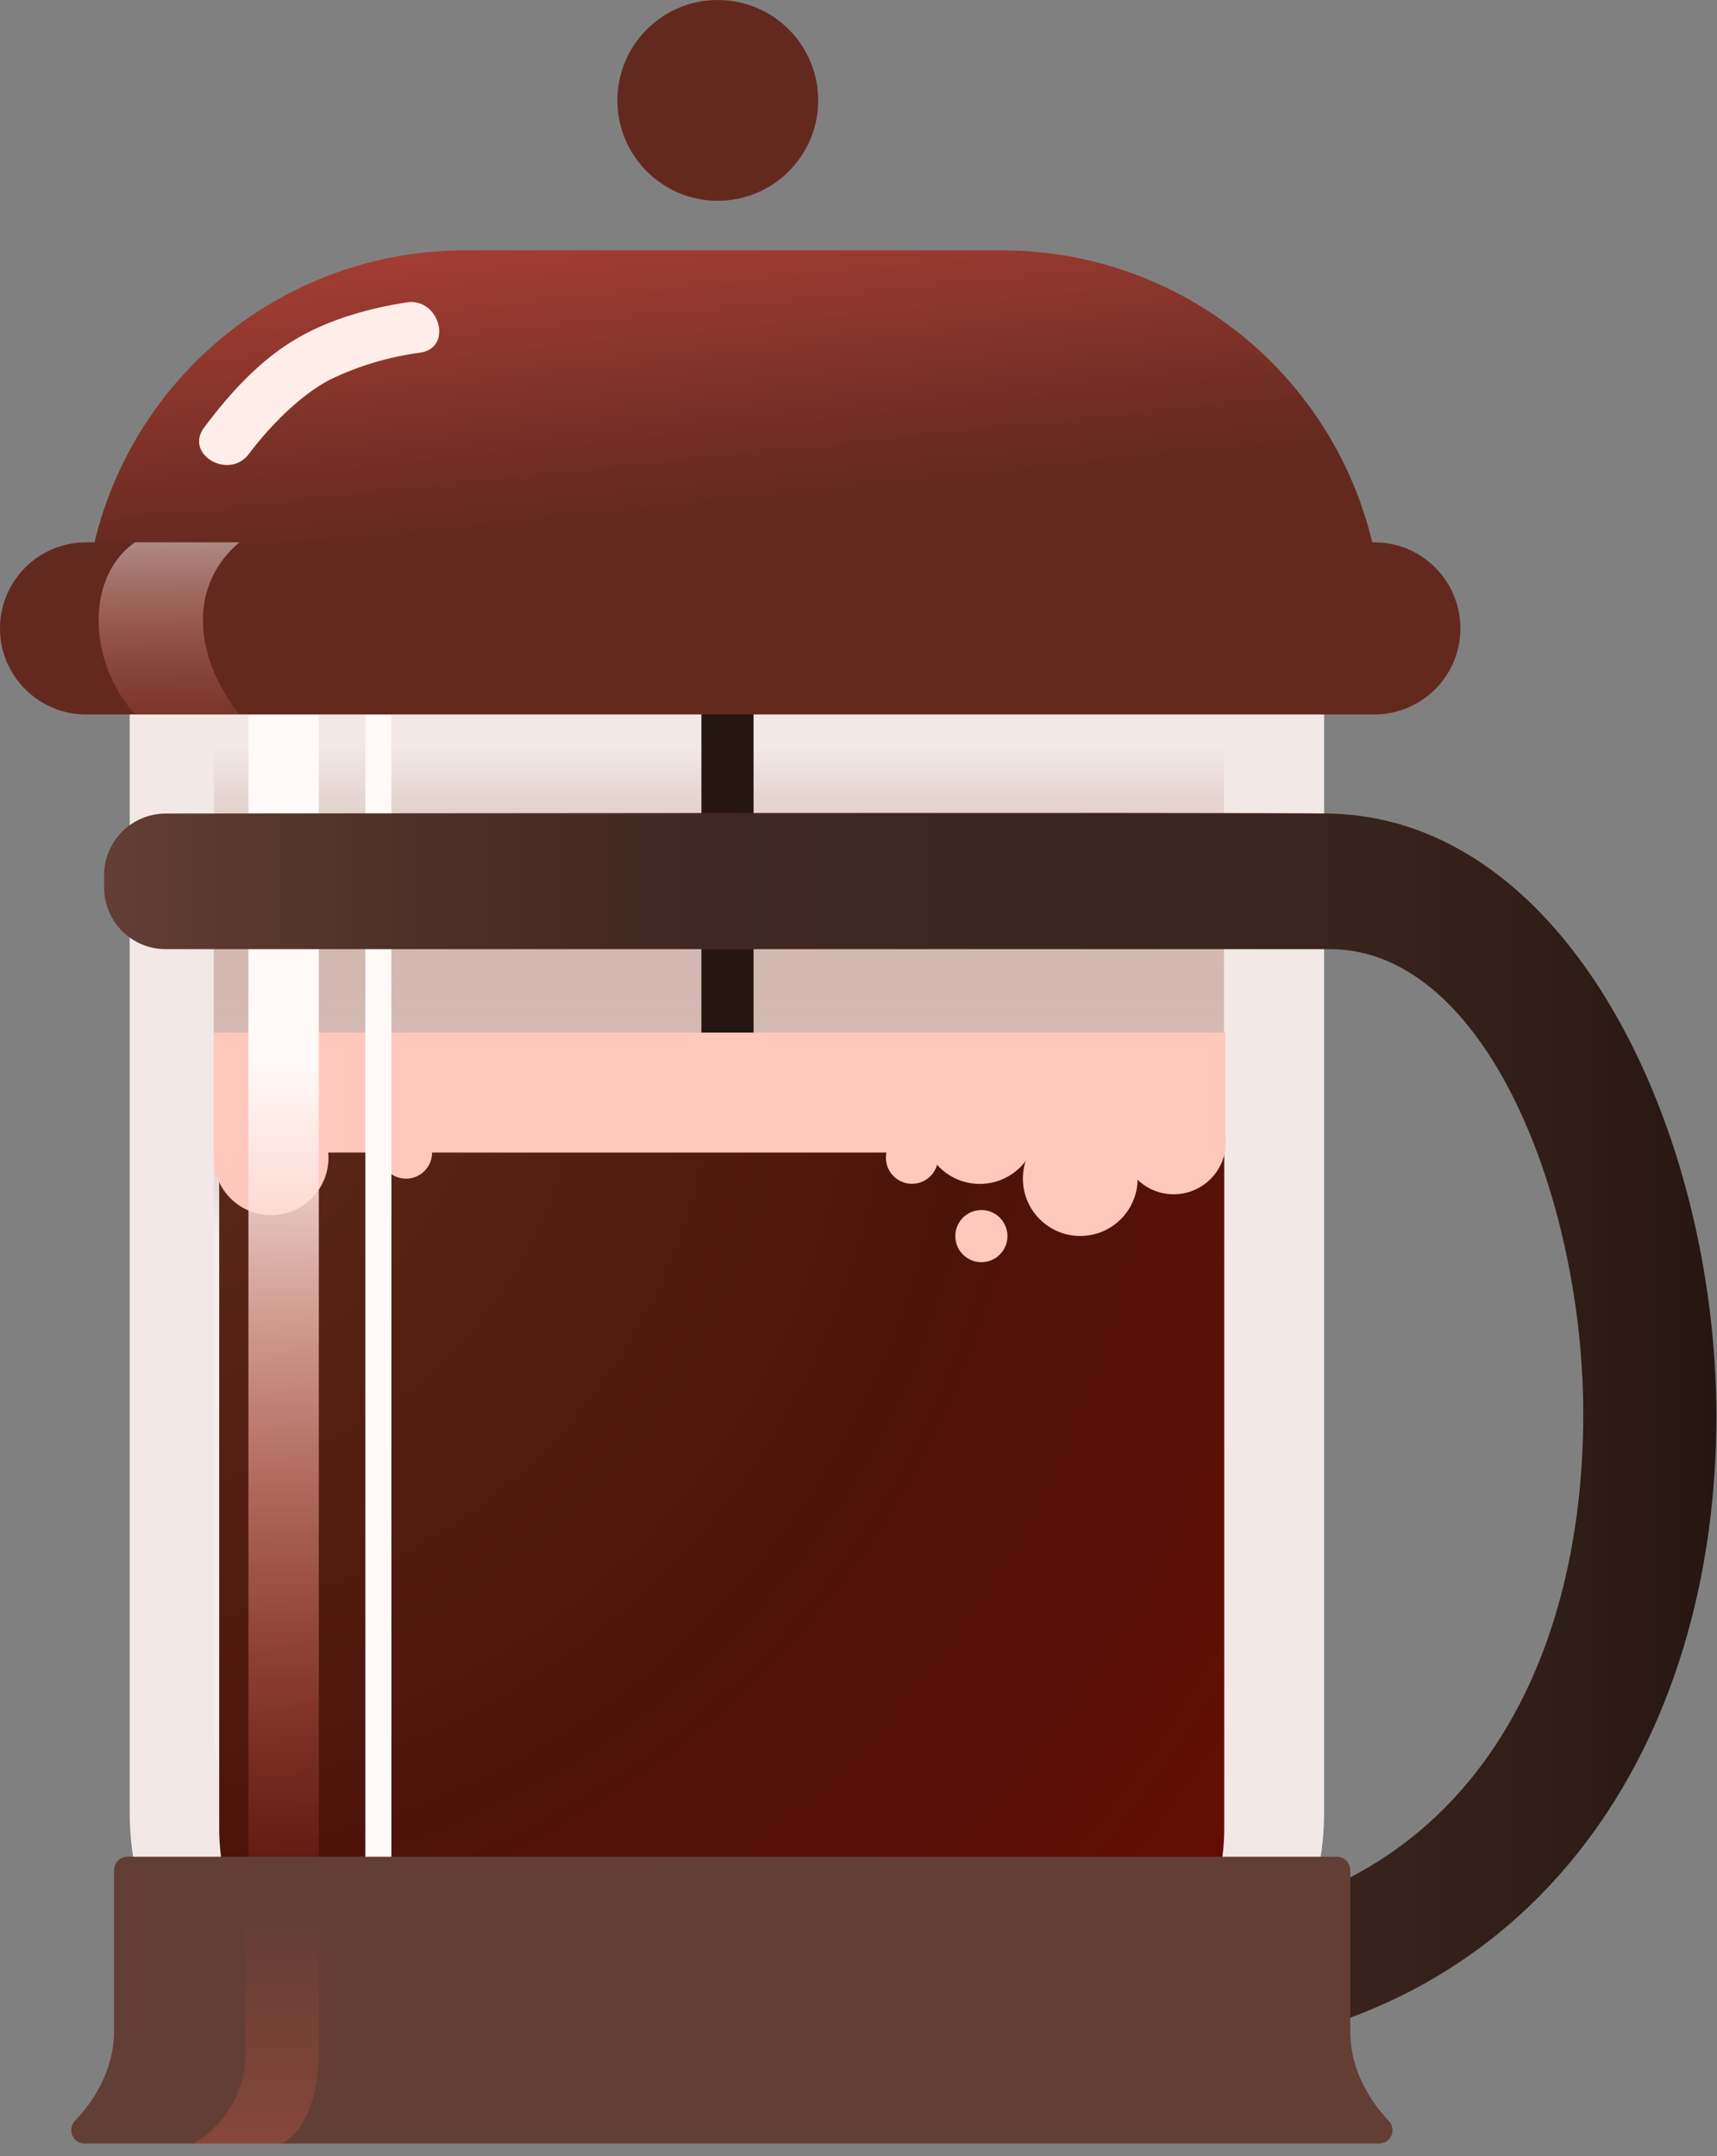 <svg width="94" height="118" viewBox="0 0 94 118" xmlns="http://www.w3.org/2000/svg" xmlns:xlink="http://www.w3.org/1999/xlink"><rect x="0" y="0" width="94" height="118" fill="#808080" stroke="none"/><title>French press</title><desc>Created using Figma</desc><use xlink:href="#a" transform="translate(7.1 33.96)" fill="#F2E9E7"/><use xlink:href="#b" transform="translate(11.7 39.1)" fill="url(#c)"/><use xlink:href="#d" transform="translate(38.4 37.72)" fill="#261611"/><use xlink:href="#e" transform="translate(12 56.8)" fill="url(#f)"/><use xlink:href="#g" transform="translate(11.7 56.51)" fill="#FFC8BD"/><use xlink:href="#h" transform="translate(61.4 59.65)" fill="#FFC8BD"/><use xlink:href="#i" transform="translate(56 61.36)" fill="#FFC8BD"/><use xlink:href="#i" transform="translate(50.5 58.51)" fill="#FFC8BD"/><use xlink:href="#j" transform="translate(48.5 61.93)" fill="#FFC8BD"/><use xlink:href="#i" transform="translate(11.7 60.22)" fill="#FFC8BD"/><use xlink:href="#j" transform="translate(20.8 61.65)" fill="#FFC8BD"/><use xlink:href="#j" transform="translate(52.3 66.22)" fill="#FFC8BD"/><g><use xlink:href="#k" transform="translate(13.6 39.1)" fill="url(#l)"/><use xlink:href="#m" transform="translate(20 39.1)" fill="url(#n)"/></g><g><use xlink:href="#o" transform="translate(5.7 44.49)" fill="url(#p)"/><use xlink:href="#q" transform="translate(3.9 101.61)" fill="url(#r)"/><use xlink:href="#s" transform="translate(10.6 101.61)" fill="url(#t)"/><use xlink:href="#u" transform="translate(12 44.52)" fill="url(#v)"/></g><g><use xlink:href="#w" transform="translate(4.6 13.7)" fill="url(#x)"/><use xlink:href="#y" transform="translate(0 29.68)" fill="#63291F"/><use xlink:href="#z" transform="translate(33.8)" fill="#63291F"/><use xlink:href="#A" transform="translate(5.4 29.68)" fill="url(#B)"/><use xlink:href="#C" transform="translate(10.9 16.53)" fill="#FFEDE9"/></g><defs><linearGradient id="c" x2="1" gradientUnits="userSpaceOnUse" gradientTransform="matrix(0 -26.686 26.698 0 14.306 28.54)"><stop offset="0" stop-color="#F7EFED"/><stop offset=".35" stop-color="#CAA7A0" stop-opacity=".66"/><stop offset="1" stop-color="#731D0B" stop-opacity="0"/></linearGradient><radialGradient id="f" cx=".5" cy=".5" r=".5" gradientUnits="userSpaceOnUse" gradientTransform="matrix(169.058 0 0 168.98 -90.43 -85.44)"><stop offset="0" stop-color="#5B2C19"/><stop offset=".56" stop-color="#4D130B"/><stop offset="1" stop-color="#690C00"/></radialGradient><linearGradient id="l" x2="1" gradientUnits="userSpaceOnUse" gradientTransform="matrix(0 49.034 -49.056 0 26.455 19.16)"><stop offset="0" stop-color="#FFF9F8"/><stop offset=".34" stop-color="#FFC1B6" stop-opacity=".67"/><stop offset="1" stop-color="#FF4F30" stop-opacity="0"/></linearGradient><linearGradient id="n" x2="1" gradientUnits="userSpaceOnUse" gradientTransform="matrix(0 7949.47 -178.32 0 192.67 12188.3)"><stop offset="0" stop-color="#FFF9F8"/><stop offset=".34" stop-color="#FFC1B6" stop-opacity=".67"/><stop offset="1" stop-color="#FF4F30" stop-opacity="0"/></linearGradient><linearGradient id="p" x2="1" gradientUnits="userSpaceOnUse" gradientTransform="matrix(88.255 0 0 88.215 0 -10.216)"><stop offset="0" stop-color="#633E35"/><stop offset=".03" stop-color="#5F3B33"/><stop offset=".2" stop-color="#4C2F28"/><stop offset=".37" stop-color="#412822"/><stop offset=".56" stop-color="#3D2620"/><stop offset=".75" stop-color="#3A241E"/><stop offset=".91" stop-color="#2F1D17"/><stop offset="1" stop-color="#261611"/></linearGradient><linearGradient id="r" x2="1" gradientUnits="userSpaceOnUse" gradientTransform="matrix(18326.2 0 0 3977 996.06 4031.54)"><stop offset="0" stop-color="#633E35"/><stop offset=".03" stop-color="#5F3B33"/><stop offset=".2" stop-color="#4C2F28"/><stop offset=".37" stop-color="#412822"/><stop offset=".56" stop-color="#3D2620"/><stop offset=".75" stop-color="#3A241E"/><stop offset=".91" stop-color="#2F1D17"/><stop offset="1" stop-color="#261611"/></linearGradient><linearGradient id="t" x2="1" gradientUnits="userSpaceOnUse" gradientTransform="matrix(0 -16.98 17 0 -5.07 19.98)"><stop offset="0" stop-color="#FF735C" stop-opacity=".3"/><stop offset="1" stop-color="#FF4F30" stop-opacity="0"/></linearGradient><linearGradient id="v" x2="1" gradientUnits="userSpaceOnUse" gradientTransform="matrix(0 -274.56 200.74 0 179.03 1367.85)"><stop offset="0" stop-color="#FF735C" stop-opacity=".3"/><stop offset="1" stop-color="#FF4F30" stop-opacity="0"/></linearGradient><linearGradient id="x" x2="1" gradientUnits="userSpaceOnUse" gradientTransform="matrix(-3.24 -31.6 31.6 -3.23 19.09 15.45)"><stop offset="0" stop-color="#63291F"/><stop offset=".62" stop-color="#B6433A"/><stop offset="1" stop-color="#EB534B"/></linearGradient><linearGradient id="B" x2="1" gradientUnits="userSpaceOnUse" gradientTransform="matrix(.22 14.16 -14.17 .22 10.9 -.68)"><stop offset="0" stop-color="#FFF9F8" stop-opacity=".5"/><stop offset=".66" stop-color="#FF8A75" stop-opacity=".17"/><stop offset="1" stop-color="#FF4F30" stop-opacity="0"/></linearGradient><path id="a" d="M0 0h65.39v65.196c0 4.358-1.733 8.538-4.816 11.62-3.082 3.08-7.264 4.81-11.624 4.81H16.44c-4.36 0-8.542-1.73-11.625-4.81C1.732 73.733 0 69.553 0 65.195V0z"/><path id="b" d="M0 0h55.31v55.24c0 1.593-.314 3.168-.924 4.638-.61 1.47-1.502 2.806-2.628 3.93-1.126 1.127-2.462 2.02-3.933 2.628-1.47.608-3.048.92-4.64.92H12.12c-3.214 0-6.297-1.275-8.57-3.548C1.277 61.536 0 58.455 0 55.24V0z"/><path id="d" d="M0 1.38v24.258c0 1.836 2.855 1.84 2.855 0V1.378C2.855-.456 0-.46 0 1.38z"/><path id="e" d="M0 0h55.024v43.254c0 1.59-.314 3.167-.923 4.637-.608 1.47-1.502 2.807-2.627 3.932-1.126 1.125-2.463 2.018-3.934 2.626-1.472.61-3.048.922-4.64.922H12.12c-3.214 0-6.297-1.277-8.57-3.55C1.277 49.55 0 46.468 0 43.255V0z"/><path id="g" d="M55.395 0H0v6.564h55.395V0z"/><path id="h" d="M2.855 5.708c1.577 0 2.856-1.278 2.856-2.854S4.433 0 2.856 0 0 1.278 0 2.854s1.278 2.854 2.855 2.854z"/><path id="i" d="M3.14 6.28c1.736 0 3.142-1.407 3.142-3.14C6.282 1.406 4.876 0 3.142 0 1.405 0 0 1.406 0 3.14c0 1.733 1.406 3.14 3.14 3.14z"/><path id="j" d="M1.428 2.854c.788 0 1.427-.64 1.427-1.427C2.855.64 2.215 0 1.428 0 .638 0 0 .64 0 1.427c0 .788.64 1.427 1.428 1.427z"/><path id="k" d="M3.855 0H0v63.647h3.855V0z"/><path id="m" d="M1.428 0H0v63.647h1.428V0z"/><path id="o" d="M67.102.033c-3.426-.074-63.73 0-63.73 0-.894 0-1.752.355-2.384.987C.355 1.652 0 2.51 0 3.404v.676c0 .443.087.882.256 1.29.17.41.418.782.73 1.095.314.314.686.562 1.095.732.41.17.85.257 1.292.257h63.73c8.567 0 13.875 13.722 13.875 25.424 0 14.142-6.585 26.104-21.013 27.85v7.056c18.46-1.775 28.3-16.84 28.3-34.783C88.254 17.444 80.237.32 67.102.034z"/><path id="q" d="M71.605 15.698H.73c-.14 0-.28-.043-.4-.12-.117-.078-.21-.19-.268-.32-.057-.13-.075-.272-.052-.412.023-.14.086-.27.18-.376l.13-.14c1.325-1.44 2.027-3.116 2.027-4.826V.734c0-.195.077-.382.215-.52C2.7.078 2.886 0 3.082 0h66.205c.194 0 .38.077.518.215.138.137.215.324.215.52v8.803c0 1.75.737 3.463 2.116 4.924.098.104.163.234.188.375.025.14.008.285-.048.417-.057.13-.15.243-.27.322-.118.08-.258.12-.4.122z"/><path id="s" d="M4.854 15.698H0c.893-.522 1.63-1.274 2.132-2.178.503-.904.752-1.926.723-2.96V0h3.998v10.56c0 4.28-2 5.138-2 5.138z"/><path id="u" d="M5.425 7.42H1.713S0 6.28 0 3.71C0 1.142 1.713 0 1.713 0h3.712S3.998 1.142 3.712 3.71c-.095.717.016 1.447.32 2.104.302.656.786 1.214 1.393 1.607z"/><path id="w" d="M20.845 0h29.41c5.53 0 10.83 2.195 14.74 6.102 3.91 3.908 6.105 9.207 6.105 14.733H0C0 15.31 2.196 10.01 6.105 6.102 10.015 2.195 15.315 0 20.845 0z"/><path id="y" d="M75.24 0H4.71C2.11 0 0 2.108 0 4.71c0 2.6 2.11 4.71 4.71 4.71h70.53c2.602 0 4.712-2.11 4.712-4.71 0-2.602-2.11-4.71-4.712-4.71z"/><path id="z" d="M5.497 10.988c3.035 0 5.496-2.46 5.496-5.494S8.533 0 5.497 0C2.46 0 0 2.46 0 5.494s2.46 5.494 5.497 5.494z"/><path id="A" d="M2 0h5.71c-.634.517-1.143 1.17-1.49 1.912-.345.742-.52 1.55-.51 2.37 0 2.853 2 5.137 2 5.137H2C.727 8.006.016 6.18 0 4.28 0 1.143 2 0 2 0z"/><path id="C" d="M11.36.02C9.327.333 7.197.93 5.41 1.96 3.364 3.133 1.67 4.994.274 6.87c-1.1 1.476 1.38 2.9 2.464 1.428 1.007-1.353 2.723-3.17 4.434-4.056 1.557-.75 3.223-1.248 4.937-1.473 1.82-.272 1.043-3.035-.75-2.75z"/></defs></svg>